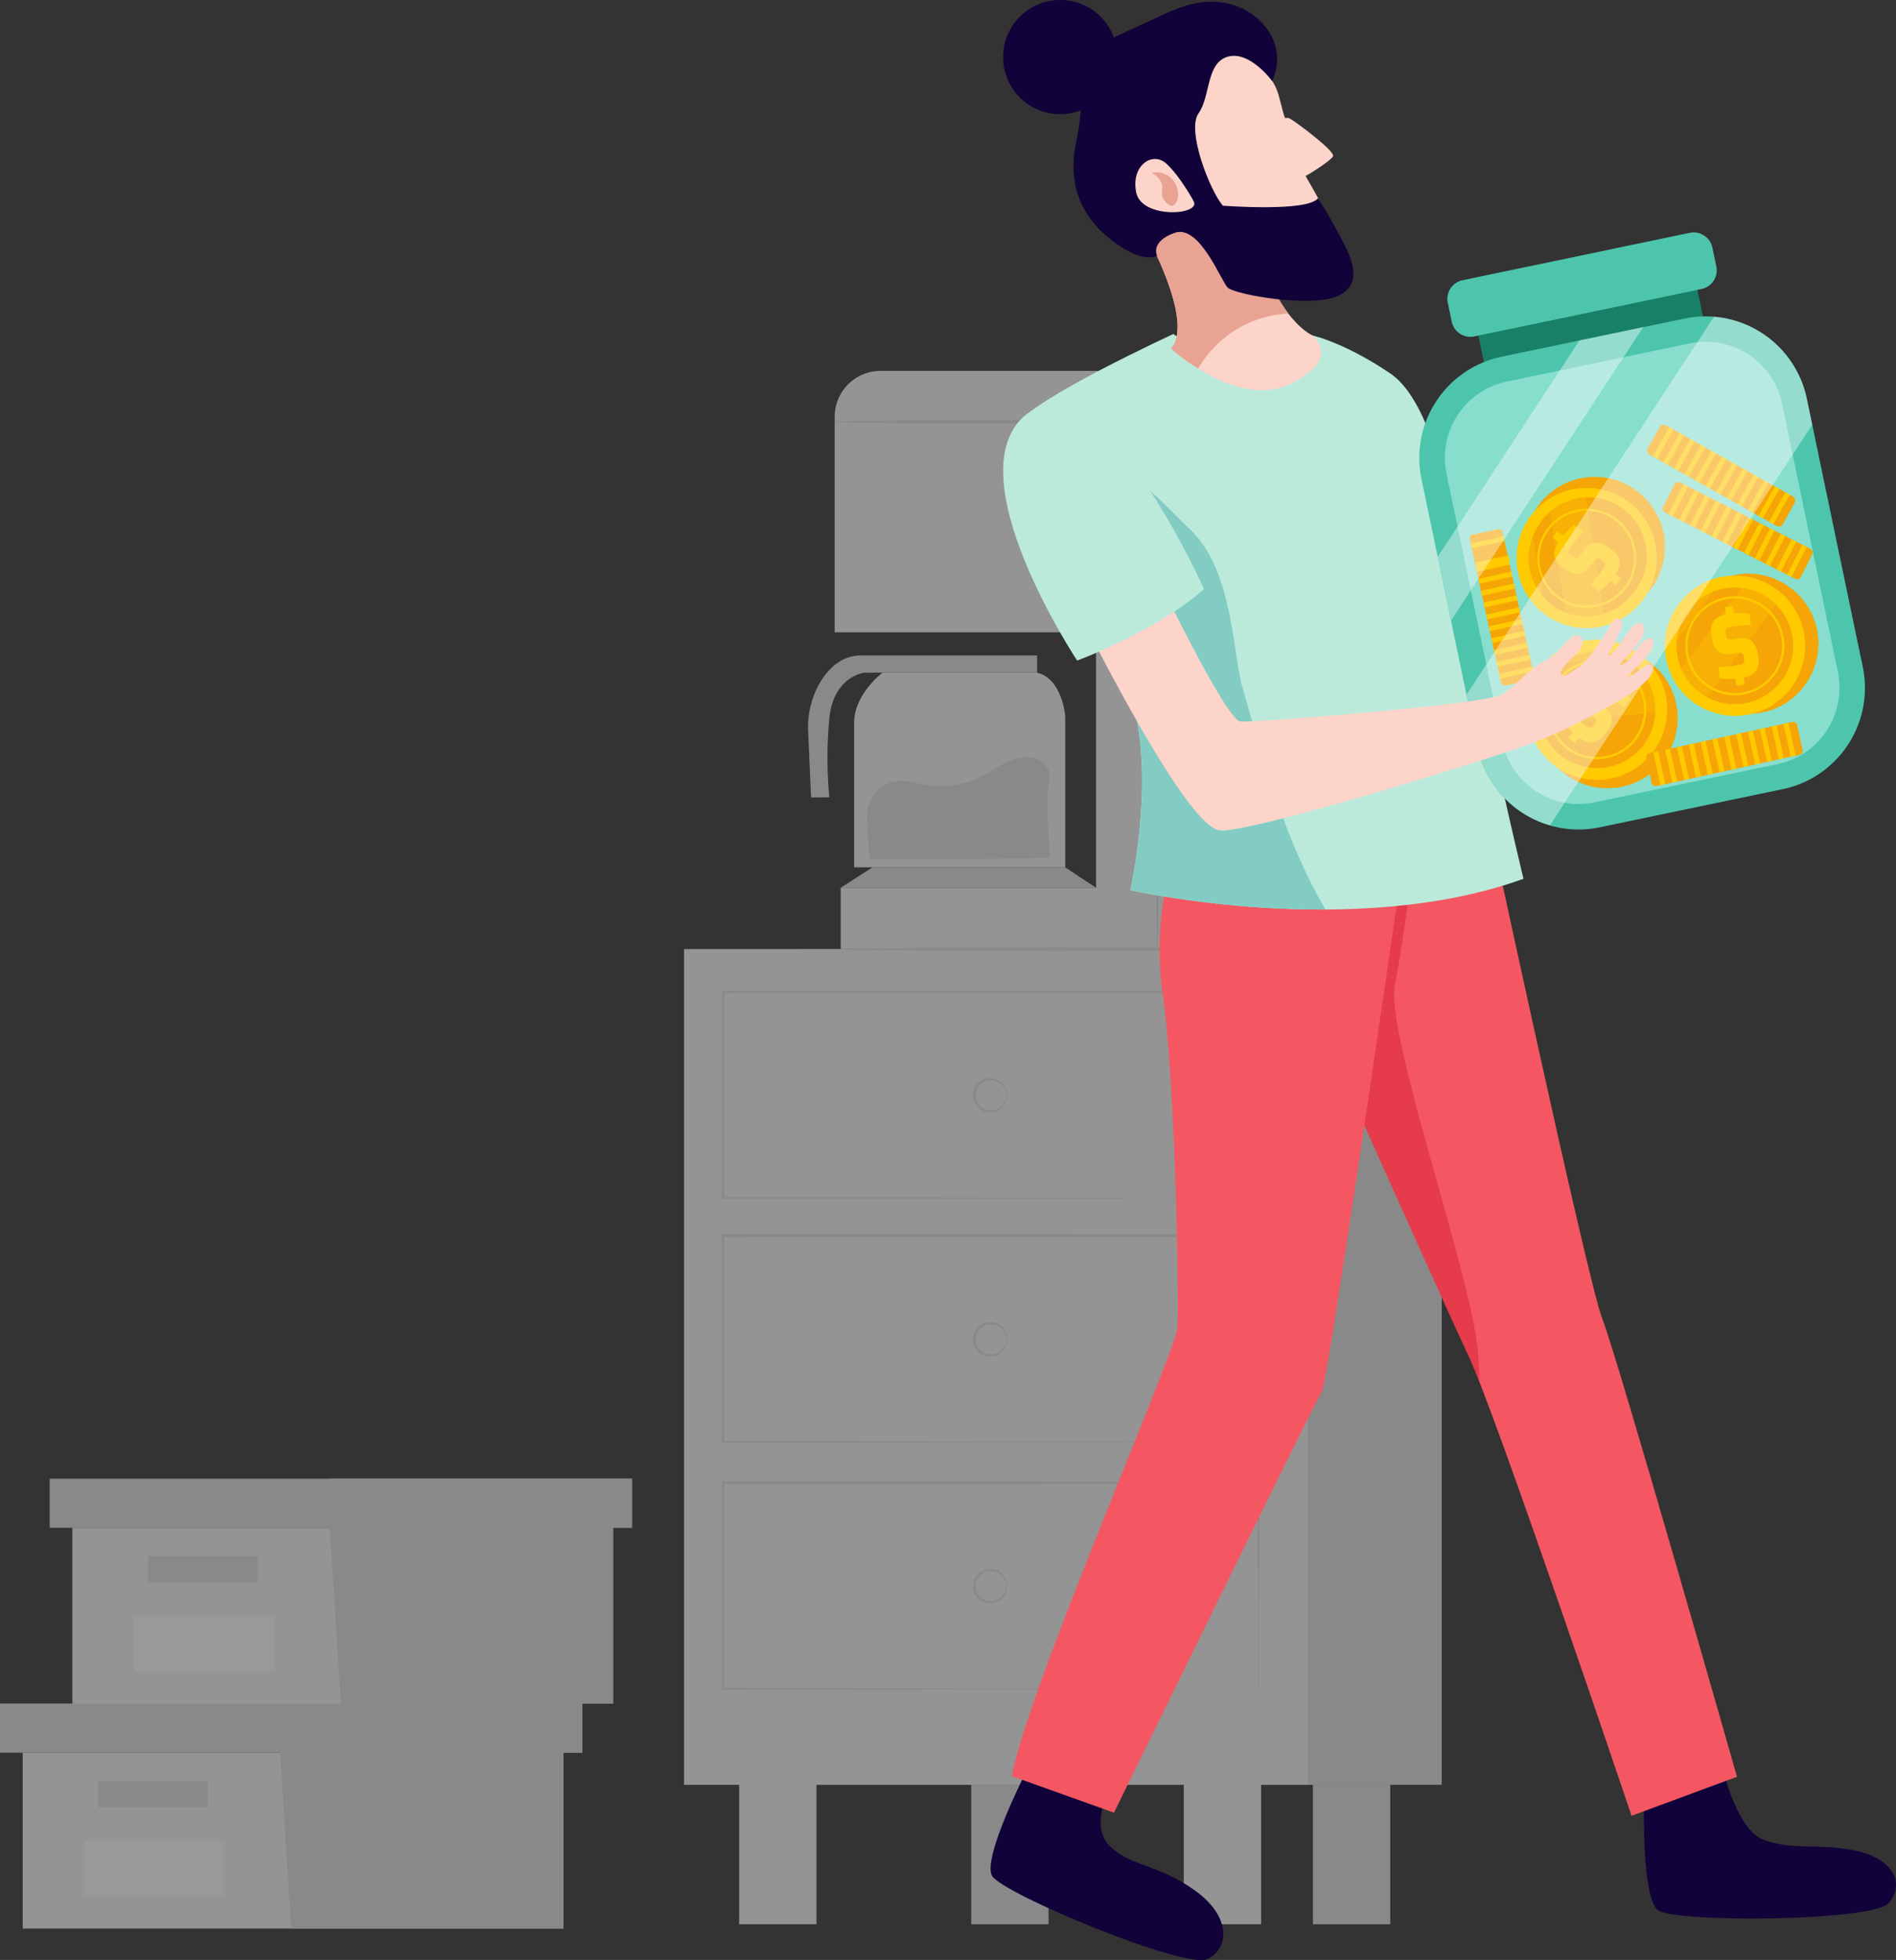 <svg xmlns="http://www.w3.org/2000/svg" xmlns:xlink="http://www.w3.org/1999/xlink" viewBox="0 0 403.51 417.06"><rect x="0" y="0" width="403.51" height="417.06" fill="#333333" stroke="none"/><defs><style>.cls-1{fill:none;}.cls-2{isolation:isolate;}.cls-3{opacity:0.5;}.cls-4{clip-path:url(#clip-path);}.cls-5{fill:#f5f5f5;}.cls-6{fill:#e0e0e0;}.cls-7{fill:#fff;}.cls-8{clip-path:url(#clip-path-2);}.cls-9{fill:#110239;}.cls-10{fill:#f45762;}.cls-11{opacity:0.35;mix-blend-mode:multiply;}.cls-12{clip-path:url(#clip-path-3);}.cls-13{fill:#c9071e;}.cls-14{fill:#fcd4ca;}.cls-15{fill:#e8a393;}.cls-16{fill:#bbeadb;}.cls-17{fill:#83ccc3;}.cls-18{fill:#198068;}.cls-19{fill:#4dc5ac;}.cls-20{fill:#87decd;}.cls-21{fill:#f5a505;}.cls-22{fill:#ffca00;}.cls-23{opacity:0.3;}.cls-23,.cls-27{mix-blend-mode:screen;}.cls-24{clip-path:url(#clip-path-4);}.cls-25{clip-path:url(#clip-path-5);}.cls-26{clip-path:url(#clip-path-6);}.cls-27{opacity:0.4;}.cls-28{clip-path:url(#clip-path-7);}</style><clipPath id="clip-path" transform="translate(0)"><rect class="cls-1" y="314.64" width="134.5" height="95.73"/></clipPath><clipPath id="clip-path-2" transform="translate(0)"><rect class="cls-1" x="145.58" y="78.92" width="161.25" height="330.54"/></clipPath><clipPath id="clip-path-3" transform="translate(0)"><rect class="cls-1" x="260.34" y="169.43" width="54.47" height="124.53"/></clipPath><clipPath id="clip-path-4" transform="translate(0)"><rect class="cls-1" x="324.95" y="137.52" width="29.84" height="16.79"/></clipPath><clipPath id="clip-path-5" transform="translate(0)"><rect class="cls-1" x="323.88" y="103.83" width="17.85" height="29.84"/></clipPath><clipPath id="clip-path-6" transform="translate(0)"><rect class="cls-1" x="354.29" y="122.67" width="25.14" height="27.73"/></clipPath><clipPath id="clip-path-7" transform="translate(0)"><rect class="cls-1" x="306" y="67.39" width="79.69" height="108.25"/></clipPath></defs><g class="cls-2"><g id="Capa_2" data-name="Capa 2"><g id="Capa_1-2" data-name="Capa 1"><g class="cls-3"><g class="cls-4"><polygon class="cls-5" points="4.83 372.95 4.83 410.37 59.55 410.37 119.91 410.37 119.91 372.95 4.83 372.95"/><polygon class="cls-6" points="0 362.49 0 372.95 123.93 372.95 123.93 362.49 59.55 362.49 0 362.49"/><polygon class="cls-6" points="61.97 410.37 119.91 410.37 119.91 372.95 123.93 372.95 123.93 362.49 59.55 362.49 59.55 371.98 61.97 410.37"/><rect class="cls-6" x="20.92" y="378.98" width="23.34" height="5.63"/><rect class="cls-7" x="17.92" y="391.66" width="29.97" height="11.9"/><polygon class="cls-5" points="15.4 325.1 15.4 362.52 70.12 362.52 130.48 362.52 130.48 325.1 15.4 325.1"/><polygon class="cls-6" points="10.57 314.64 10.57 325.1 134.5 325.1 134.5 314.64 70.12 314.64 10.57 314.64"/><polygon class="cls-6" points="72.54 362.52 130.48 362.52 130.48 325.1 134.5 325.1 134.5 314.64 70.12 314.64 70.12 324.13 72.54 362.52"/><rect class="cls-6" x="31.49" y="331.13" width="23.34" height="5.63"/><rect class="cls-7" x="28.49" y="343.81" width="29.97" height="11.89"/></g></g><g class="cls-3"><g class="cls-8"><path class="cls-5" d="M187.78,143.17s-6,4.55-6,10.58v30.81h44.93V152.37s-.63-7.9-5.91-9.2Z" transform="translate(0)"/><path class="cls-6" d="M185.17,182.89a87.2,87.2,0,0,1-.67-9.47,7.61,7.61,0,0,1,5.27-7c2.37-.65,4.85.21,7.27.62a19.3,19.3,0,0,0,11.63-1.74c3-1.51,5.8-3.86,9.18-4.17,2.21-.21,4.75.83,5.37,3a7.3,7.3,0,0,1-.06,3.12c-.71,4.76.21,10.65.21,15.22-12.58.58-25.61.17-38.2.44" transform="translate(0)"/><polygon class="cls-6" points="178.91 188.91 185.68 184.56 226.69 184.56 233.27 188.91 178.91 188.91"/><path class="cls-5" d="M177.64,88.69v45.86h55.63v54.36H178.91v13h93.78V88.69a9.76,9.76,0,0,0-9.77-9.77H187.41a9.76,9.76,0,0,0-9.77,9.77" transform="translate(0)"/><path class="cls-6" d="M272.69,89.73c0,.22-21.28.4-47.52.4s-47.53-.18-47.53-.4,21.28-.4,47.53-.4,47.52.18,47.52.4" transform="translate(0)"/><path class="cls-6" d="M246.31,202c-.23,0-.41-27.47-.41-61.35s.18-61.36.41-61.36.4,27.46.4,61.36-.18,61.35-.4,61.35" transform="translate(0)"/><path class="cls-6" d="M172.61,169.7,172,155.81a18.79,18.79,0,0,1,3-11.34c1.79-2.63,4.44-5,8.19-5h37.53v3.66H184s-6.63.7-7.5,9.78a89,89,0,0,0,0,16.75Z" transform="translate(0)"/><rect class="cls-6" x="206.7" y="379.79" width="16.45" height="29.67"/><rect class="cls-6" x="279.42" y="379.79" width="16.46" height="29.67"/><rect class="cls-6" x="170.55" y="201.95" width="136.28" height="177.84"/><rect class="cls-5" x="145.58" y="201.95" width="132.75" height="177.84"/><rect class="cls-5" x="157.31" y="379.79" width="16.45" height="29.67"/><rect class="cls-5" x="251.93" y="379.79" width="16.46" height="29.67"/><path class="cls-6" d="M267.77,359.47s0-.27,0-.78,0-1.28,0-2.27c0-2,0-4.94-.05-8.72,0-7.57-.05-18.52-.1-32.13l.19.19-113.93.08h0l.27-.27c0,15.35,0,30.18,0,43.9l-.26-.25,81.61.12,23.73.07,6.37,0,1.65,0h.57s-.18,0-.54,0l-1.62,0-6.31,0-23.67.07-81.79.12h-.26v-.26c0-13.72,0-28.55,0-43.9v-.26h.27l113.93.08H268v.18c0,13.66-.07,24.65-.1,32.24,0,3.76,0,6.68,0,8.68,0,1,0,1.72,0,2.24s0,.74,0,.74" transform="translate(0)"/><path class="cls-6" d="M214.24,337.52s-.05-.3-.2-.81a3.48,3.48,0,0,0-1.27-1.77,3.23,3.23,0,0,0-5.14,2.58,3.23,3.23,0,0,0,2.09,3,3.26,3.26,0,0,0,3.05-.41,3.48,3.48,0,0,0,1.27-1.77c.15-.51.16-.82.2-.82a1.53,1.53,0,0,1,0,.87,3.45,3.45,0,0,1-1.24,2,3.62,3.62,0,0,1-3.45.58,3.67,3.67,0,0,1,0-6.93,3.6,3.6,0,0,1,3.45.58,3.42,3.42,0,0,1,1.24,2c.1.56,0,.87,0,.86" transform="translate(0)"/><path class="cls-6" d="M267.77,306.9s0-.27,0-.79,0-1.28,0-2.27c0-2,0-4.93-.05-8.71,0-7.57-.05-18.52-.1-32.13l.19.18-113.93.09h0l.27-.27c0,15.34,0,30.17,0,43.9l-.26-.26,81.61.12,23.73.08,6.37,0h1.65l.57,0-.54,0h-1.62l-6.31,0-23.67.07-81.79.12h-.26v-.26c0-13.73,0-28.56,0-43.9v-.27h.27l113.93.08H268V263c0,13.66-.07,24.64-.1,32.24,0,3.76,0,6.68,0,8.67,0,1,0,1.72,0,2.24s0,.75,0,.75" transform="translate(0)"/><path class="cls-6" d="M214.24,285s-.05-.31-.2-.81a3.44,3.44,0,0,0-1.27-1.77,3.21,3.21,0,1,0,0,5.16,3.44,3.44,0,0,0,1.27-1.77c.15-.5.16-.81.2-.81a1.53,1.53,0,0,1,0,.87,3.48,3.48,0,0,1-1.24,2,3.6,3.6,0,0,1-3.45.57,3.66,3.66,0,0,1,0-6.92,3.6,3.6,0,0,1,3.45.57,3.48,3.48,0,0,1,1.24,2,1.53,1.53,0,0,1,0,.87" transform="translate(0)"/><path class="cls-6" d="M267.77,255s0-.28,0-.79,0-1.28,0-2.27c0-2,0-4.94-.05-8.72,0-7.57-.05-18.52-.1-32.12l.19.18-113.93.08h0l.27-.26c0,15.34,0,30.17,0,43.9l-.26-.26,81.61.12,23.73.07,6.37,0,1.65,0,.57,0h-.54l-1.62,0-6.31,0-23.67.07-81.79.12h-.26V255c0-13.73,0-28.56,0-43.9v-.27h.27l113.93.08H268v.19c0,13.65-.07,24.64-.1,32.23,0,3.77,0,6.68,0,8.68,0,1,0,1.72,0,2.24s0,.75,0,.75" transform="translate(0)"/><path class="cls-6" d="M214.24,233.09s-.05-.31-.2-.82a3.48,3.48,0,0,0-1.27-1.77,3.21,3.21,0,1,0,0,5.17A3.48,3.48,0,0,0,214,233.9c.15-.51.16-.82.2-.81s.1.3,0,.86a3.42,3.42,0,0,1-1.24,2,3.6,3.6,0,0,1-3.45.58,3.67,3.67,0,0,1,0-6.93,3.62,3.62,0,0,1,3.45.58,3.45,3.45,0,0,1,1.24,2,1.53,1.53,0,0,1,0,.87" transform="translate(0)"/><path class="cls-6" d="M271.33,202c0,.22-20.67.4-46.16.4S179,202.17,179,202s20.67-.4,46.17-.4,46.16.17,46.16.4" transform="translate(0)"/></g></g><path class="cls-9" d="M218.38,377s-9.34,18.32-7.26,22.13,41.24,20.06,45.91,17.72,4.91-9.07-2.59-14.47c-8-5.8-13.33-5-18.08-9.39s0-12.71,0-12.71Z" transform="translate(0)"/><path class="cls-9" d="M349.87,383.69s-.47,20,2.92,22.74,45.79,2.47,49.18-1.49,1.27-9.47-7.36-11.2c-7.76-1.55-13.49.08-19.5-2.35-5.27-2.12-8.12-13.79-8.12-13.79Z" transform="translate(0)"/><path class="cls-10" d="M315.59,168.85l-55.25,3.39s46.43,104.21,52.14,116.14,34.75,98,34.75,98l22.44-8.3S344.12,288.38,341,280.6s-25.42-111.75-25.42-111.75" transform="translate(0)"/><g class="cls-11"><g class="cls-12"><path class="cls-13" d="M296.86,209.63c1.8-9.25,3.07-21.25,5.08-30.46.8-3.65,5.9-3.83,6.29-7.47a10.34,10.34,0,0,1-2.21-2.27l-45.68,2.81s46.43,104.21,52.14,116.14c.56,1.18,1.36,3.11,2.33,5.58q0-3-.25-6c-1.2-16.08-19.74-67.84-17.7-78.34" transform="translate(0)"/></g></g><path class="cls-10" d="M300,173.51H252.82s-8.3,17.12-5.44,37.35,3.54,66.45,3.2,71.64S219,358.58,215.33,377.94l21.75,7.78S280,298.06,281.35,296,300,173.51,300,173.51" transform="translate(0)"/><path class="cls-14" d="M313.25,152.51S322.59,166,329.08,165,375,136.68,375,136.68l-3.63-8.81s-36.05,24.64-39.68,23.6-8.3-10.9-8.3-10.9Z" transform="translate(0)"/><path class="cls-15" d="M313.25,152.51S322.59,166,329.08,165,375,136.68,375,136.68l-3.63-8.81s-36.05,24.64-39.68,23.6-8.3-10.9-8.3-10.9Z" transform="translate(0)"/><path class="cls-16" d="M240.55,189.42s47.37,10.72,83.68-2.42c0,0-8.12-33.54-11-52.22s-6.65-48.07-17.37-55.33S278,71.07,278,71.07s-2.07,7-8.56,8.55-19.71-8.55-19.71-8.55S219.62,84.92,216.2,90.54c-7,11.49,21.06,43.29,25.21,60.15s-.86,38.73-.86,38.73" transform="translate(0)"/><path class="cls-17" d="M264.44,146.35c-2.2-7.71-2-24.93-11.11-33.64-5.27-5-11.71-12.83-19.54-14.18-9.45-1.64-10.06.32-18.52-1.64,1.76,14.25,22.6,39.43,26.14,53.8,4.15,16.86-.86,38.73-.86,38.73a206.12,206.12,0,0,0,41.56,4.12c-8.52-14.39-13.3-31.89-17.67-47.19" transform="translate(0)"/><path class="cls-14" d="M243.75,49.54s10.63,18.93,5.44,24.64c0,0,14.27,13,25.42,7.52s4.68-10.34,4.68-10.34S271.5,68,267.61,51.61s-23.86-2.07-23.86-2.07" transform="translate(0)"/><path class="cls-15" d="M255,78.43A23.45,23.45,0,0,1,274.2,66.72c-2.27-3-4.83-7.71-6.59-15.11-3.89-16.34-23.86-2.07-23.86-2.07s10.63,18.93,5.44,24.64A44.15,44.15,0,0,0,255,78.43" transform="translate(0)"/><path class="cls-9" d="M237.78,12.06A12.15,12.15,0,1,1,225.63,0a12.11,12.11,0,0,1,12.15,12.06" transform="translate(0)"/><path class="cls-14" d="M262.45,11.15s7.88,2.34,9.7,9.21.9,4,2.46,4.93,9.73,7,9.08,8-4.8,3.63-5.84,4.15c0,0,1.82,3.11,4.15,7.39s-12.84,9.6-18.15,7.65S245.3,42.15,244.78,29.44s5.26-22,17.67-18.29" transform="translate(0)"/><path class="cls-9" d="M230.3,11.15s9.84-4.67,14.45-6.74,10-5.19,16.72-3.63,12.86,8.54,9.28,16.46c0,0-4.79-6.52-9.45-5.18s-3.64,8.43-6.23,12.06,2.42,16.48,5.19,19.65c0,0,18,1.4,20.25-1.6,0,0,1.62,2.44,4,6.85s6.22,10.76.64,13.75-22.43-.13-23.86-1.56-6-13.52-11.28-11.67-3.77,4.87-3.77,4.87-3.23,2.13-10.62-4.09-8-14-6.49-20.62,1.26-17.64,1.21-18.55" transform="translate(0)"/><path class="cls-14" d="M254,42.75s-2.93-5.42-5.86-8-7.5.51-6.33,6.22,14,4.82,12.19,1.83" transform="translate(0)"/><path class="cls-15" d="M245,36.81a4.55,4.55,0,0,1,4.91,1.89c1.77,2.6.38,6.32-1.46,4.66s-.91-2.82-1.13-4A3.75,3.75,0,0,0,245,36.81" transform="translate(0)"/><path class="cls-14" d="M373.46,135.1c.85-.55,2,.05,3.49,1.33-1.93-2.4-4.23-4.89-2-5.22s3.71,3.07,5.3,4.12c-.85-1.18-5.87-4.67-3.92-7.29,1.17-1.56,6.54,4.54,7.65,5.75-1.05-1-5.57-5.75-3.17-6.74,2.17-.88,5.27,3.2,6.81,4.5,1.13.95,2.72,1.74,3,3.3.52,3-3.91,5.11-6.21,5.75a11.9,11.9,0,0,1-9.05-1.52c-1.56-.91-2.76-3.42-1.91-4" transform="translate(0)"/><rect class="cls-18" x="314.44" y="60.4" width="47.61" height="15.18" transform="translate(-6.76 70.5) rotate(-11.78)"/><path class="cls-19" d="M396.44,141.92a22,22,0,0,1-17,26l-39,8.13a22,22,0,0,1-26-17l-11.92-57.13a22,22,0,0,1,17-26l39-8.13a22,22,0,0,1,26,17Z" transform="translate(0)"/><path class="cls-20" d="M339.35,170.74a16.57,16.57,0,0,1-19.59-12.82l-11.92-57.14A16.57,16.57,0,0,1,320.67,81.2l39-8.13a16.58,16.58,0,0,1,19.59,12.82L391.14,143a16.58,16.58,0,0,1-12.82,19.59Z" transform="translate(0)"/><path class="cls-21" d="M330.54,143.45a14.92,14.92,0,0,0,2.17,21l18.82-23.16a14.91,14.91,0,0,0-21,2.17" transform="translate(0)"/><path class="cls-21" d="M353.7,162.27a15.06,15.06,0,0,1-3.36,3,14.67,14.67,0,0,1-5.82,2.27,15,15,0,0,1-9.46-1.57,15.52,15.52,0,0,1-2.35-1.57l18.82-23.16c.26.21.51.43.76.66a14.93,14.93,0,0,1,1.41,20.33" transform="translate(0)"/><path class="cls-22" d="M349.28,139.45a14.92,14.92,0,1,0,2.17,21,14.92,14.92,0,0,0-2.17-21" transform="translate(0)"/><path class="cls-21" d="M330.24,143.2a12.42,12.42,0,0,0,1.81,17.47L347.7,141.4a12.41,12.41,0,0,0-17.46,1.8" transform="translate(0)"/><path class="cls-21" d="M347.7,141.4l-15.65,19.27A12.41,12.41,0,0,0,347.7,141.4" transform="translate(0)"/><path class="cls-22" d="M333.23,159.2A10.53,10.53,0,1,1,348,157.67a10.54,10.54,0,0,1-14.81,1.53m13-16a10.06,10.06,0,1,0,1.46,14.15,10.08,10.08,0,0,0-1.46-14.15" transform="translate(0)"/><path class="cls-22" d="M338.42,145.58c1.69-2,3.49-1.67,5.11-.43l1-1.23,1.36,1.13-1,1.23a12.56,12.56,0,0,1,2.12,2.47l-1.49,1.83c-.81-.79-2.29-2.11-3-2.69s-1.29-1-1.94-.17l-.29.35c-.51.62-.46,1.08.31,1.7l1.15.95c2.12,1.74,1.14,3.84.19,5l-.49.6c-2,2.43-3.9,1.8-5.32.63l-1,1.17L333.81,157l1-1.19a9.82,9.82,0,0,1-2.16-2.5l1.5-1.81c.53.51,1.86,1.76,3.19,2.85.61.5,1.21.75,1.72.14l.34-.42c.42-.51.51-.95-.19-1.53l-1.11-.91a3.35,3.35,0,0,1-.39-5.15Z" transform="translate(0)"/><g class="cls-23"><g class="cls-24"><path class="cls-22" d="M346.21,137.52,330.9,139.1a15.21,15.21,0,0,0-2.59,2.49l20.95-2.16a15.08,15.08,0,0,0-3.05-1.91" transform="translate(0)"/><path class="cls-22" d="M352.73,143.45l-27,2.79a15,15,0,0,0-.41,8.08l29.47-3a15,15,0,0,0-2.06-7.82" transform="translate(0)"/></g></g><path class="cls-21" d="M330.6,128.46a14.92,14.92,0,0,0,20.85-3.25l-24.1-17.6a14.92,14.92,0,0,0,3.25,20.85" transform="translate(0)"/><path class="cls-21" d="M348.2,104.36a14.89,14.89,0,0,1,3.25,20.85l-24.1-17.6c.2-.27.41-.54.62-.8a14.92,14.92,0,0,1,20.23-2.45" transform="translate(0)"/><path class="cls-22" d="M325.64,109.94a14.92,14.92,0,1,0,20.85-3.24,14.94,14.94,0,0,0-20.85,3.24" transform="translate(0)"/><path class="cls-21" d="M330.37,128.77a12.4,12.4,0,0,0,17.34-2.7l-20-14.64a12.42,12.42,0,0,0,2.7,17.34" transform="translate(0)"/><path class="cls-21" d="M327.67,111.43l20,14.64a12.41,12.41,0,1,0-20-14.64" transform="translate(0)"/><path class="cls-22" d="M346.2,125a10.53,10.53,0,1,1-2.3-14.72A10.55,10.55,0,0,1,346.2,125m-16.63-12.15a10.06,10.06,0,1,0,14.06-2.19,10.06,10.06,0,0,0-14.06,2.19" transform="translate(0)"/><path class="cls-22" d="M332.32,120.48c-2.12-1.58-1.84-3.41-.68-5.08l-1.28-1,1-1.42,1.3,1a12.43,12.43,0,0,1,2.35-2.25l1.9,1.4c-.74.85-2,2.4-2.53,3.13s-.89,1.33-.07,1.94l.37.27c.64.48,1.1.4,1.68-.39l.88-1.2c1.63-2.21,3.78-1.33,5-.45l.62.46c2.53,1.86,2,3.8.91,5.28l1.22.9L344,124.49l-1.24-.91a9.78,9.78,0,0,1-2.39,2.28l-1.88-1.39c.48-.57,1.66-2,2.68-3.35.47-.63.69-1.24.05-1.72l-.43-.32c-.54-.39-1-.47-1.52.27l-.85,1.16c-2,2.66-4.31,1.25-5.13.65Z" transform="translate(0)"/><g class="cls-23"><g class="cls-25"><path class="cls-22" d="M323.88,113.11l2.36,15.21a15.06,15.06,0,0,0,2.63,2.46L325.62,110a14.94,14.94,0,0,0-1.74,3.14" transform="translate(0)"/><path class="cls-22" d="M329.46,106.29l4.17,26.82a14.92,14.92,0,0,0,8.09,0l-4.56-29.28a15.14,15.14,0,0,0-7.7,2.46" transform="translate(0)"/></g></g><path class="cls-21" d="M357.32,139.22a14.92,14.92,0,0,0,17,12.52l-4.47-29.51a14.93,14.93,0,0,0-12.52,17" transform="translate(0)"/><path class="cls-21" d="M386.83,134.75a14.93,14.93,0,0,1-9.77,16.31,16.5,16.5,0,0,1-2.75.68l-4.47-29.51c.33,0,.67-.09,1-.12a15,15,0,0,1,16,12.64" transform="translate(0)"/><path class="cls-22" d="M367,122.67a14.92,14.92,0,1,0,17,12.51,14.91,14.91,0,0,0-17-12.51" transform="translate(0)"/><path class="cls-21" d="M356.94,139.28a12.41,12.41,0,0,0,14.13,10.41l-3.72-24.54a12.41,12.41,0,0,0-10.41,14.13" transform="translate(0)"/><path class="cls-21" d="M367.35,125.15l3.72,24.54a12.41,12.41,0,0,0-3.72-24.54" transform="translate(0)"/><path class="cls-22" d="M370.79,147.83a10.53,10.53,0,1,1,8.83-12,10.53,10.53,0,0,1-8.83,12m-3.09-20.36a10.06,10.06,0,1,0,11.46,8.45,10.08,10.08,0,0,0-11.46-8.45" transform="translate(0)"/><path class="cls-22" d="M364.21,134.83c-.38-2.63,1.11-3.71,3.12-4.07l-.24-1.58,1.75-.25.23,1.59a12.7,12.7,0,0,1,3.26.08l.35,2.34c-1.13.07-3.1.27-4,.41-1.06.14-1.57.3-1.42,1.31l.06.46c.12.79.49,1,1.46.91l1.47-.22c2.73-.39,3.62,1.75,3.84,3.22l.1.77c.46,3.11-1.29,4.09-3.11,4.36l.22,1.5-1.74.25-.23-1.52a9.69,9.69,0,0,1-3.3-.09l-.34-2.32c.74,0,2.56-.19,4.27-.44.77-.12,1.37-.39,1.25-1.18l-.07-.53c-.1-.66-.36-1-1.26-.89l-1.42.21c-3.29.48-3.93-2.18-4.08-3.19Z" transform="translate(0)"/><g class="cls-23"><g class="cls-26"><path class="cls-22" d="M363.48,123.64,354.35,136a14.93,14.93,0,0,0,.1,3.59l12.49-17a15.27,15.27,0,0,0-3.46,1" transform="translate(0)"/><path class="cls-22" d="M372.26,122.81l-16.11,21.84a15,15,0,0,0,5.7,5.75l17.58-23.86a15.07,15.07,0,0,0-7.17-3.73" transform="translate(0)"/></g></g><path class="cls-21" d="M313.49,113.76l5.23-1.14a.9.9,0,0,1,1.08.7l6.63,30.34a.91.91,0,0,1-.7,1.09l-5.22,1.13a.89.89,0,0,1-1.07-.7l-6.63-30.34a.9.9,0,0,1,.68-1.08" transform="translate(0)"/><rect class="cls-22" x="319.07" y="142.57" width="7.16" height="1.06" transform="translate(-23.11 72.17) rotate(-12.32)"/><polygon class="cls-22" points="318.48 140.83 325.48 139.31 325.71 140.34 318.71 141.87 318.48 140.83"/><rect class="cls-22" x="317.97" y="137.54" width="7.16" height="1.06" transform="translate(-22.1 72.04) rotate(-12.36)"/><polygon class="cls-22" points="317.39 135.8 324.38 134.27 324.61 135.3 317.61 136.83 317.39 135.8"/><polygon class="cls-22" points="316.83 133.28 323.83 131.75 324.06 132.79 317.06 134.31 316.83 133.28"/><rect class="cls-22" x="316.32" y="129.99" width="7.16" height="1.06" transform="translate(-20.46 71.15) rotate(-12.3)"/><rect class="cls-22" x="315.76" y="127.46" width="7.17" height="1.06" transform="translate(-19.92 70.89) rotate(-12.29)"/><rect class="cls-22" x="315.21" y="124.94" width="7.17" height="1.06" transform="translate(-19.7 72.62) rotate(-12.61)"/><rect class="cls-22" x="314.66" y="122.42" width="7.17" height="1.06" transform="translate(-18.97 71.13) rotate(-12.39)"/><rect class="cls-22" x="314.11" y="119.9" width="7.17" height="1.06" transform="translate(-18.5 71.36) rotate(-12.46)"/><rect class="cls-22" x="313.55" y="117.38" width="7.17" height="1.06" transform="matrix(0.98, -0.21, 0.21, 0.98, -17.87, 70.49)"/><rect class="cls-22" x="313" y="114.86" width="7.17" height="1.06" transform="translate(-17.32 70.11) rotate(-12.3)"/><path class="cls-21" d="M382,106.92l-2.61,4.66a.92.92,0,0,1-1.25.35L351,96.73a.92.92,0,0,1-.35-1.25l2.62-4.66a.89.89,0,0,1,1.23-.34l27.09,15.2a.92.92,0,0,1,.35,1.24" transform="translate(0)"/><rect class="cls-22" x="350.39" y="93.73" width="7.16" height="1.06" transform="translate(98.54 356.82) rotate(-60.7)"/><polygon class="cls-22" points="358.43 92.66 354.92 98.9 354 98.39 357.51 92.14 358.43 92.66"/><polygon class="cls-22" points="360.67 93.92 357.17 100.17 356.25 99.64 359.75 93.4 360.67 93.92"/><polygon class="cls-22" points="362.92 95.18 359.42 101.43 358.5 100.91 362 94.67 362.92 95.18"/><rect class="cls-22" x="359.38" y="98.78" width="7.16" height="1.06" transform="translate(98.83 367.33) rotate(-60.72)"/><polygon class="cls-22" points="367.41 97.71 363.91 103.95 362.99 103.43 366.49 97.19 367.41 97.71"/><polygon class="cls-22" points="366.17 105.22 365.24 104.7 368.75 98.45 369.68 98.97 366.17 105.22"/><polygon class="cls-22" points="368.42 106.48 367.49 105.96 371 99.71 371.93 100.23 368.42 106.48"/><rect class="cls-22" x="368.37" y="103.83" width="7.17" height="1.07" transform="translate(98.69 377.43) rotate(-60.65)"/><rect class="cls-22" x="370.62" y="105.09" width="7.17" height="1.06" transform="translate(99.12 380.42) rotate(-60.73)"/><polygon class="cls-22" points="375.16 110.27 374.24 109.75 377.75 103.5 378.68 104.02 375.16 110.27"/><polygon class="cls-22" points="377.41 111.53 376.49 111.01 380 104.76 380.92 105.28 377.41 111.53"/><path class="cls-21" d="M353.94,107.85l2.43-4.77a.91.91,0,0,1,1.23-.4l27.67,14.1a.91.91,0,0,1,.4,1.23l-2.43,4.76a.91.91,0,0,1-1.22.39l-27.67-14.1a.9.9,0,0,1-.41-1.21" transform="translate(0)"/><rect class="cls-22" x="378.86" y="118.83" width="7.16" height="1.06" transform="translate(102.5 405.96) rotate(-63.01)"/><rect class="cls-22" x="376.57" y="117.66" width="7.16" height="1.06" transform="translate(102.13 403.12) rotate(-62.97)"/><rect class="cls-22" x="374.27" y="116.49" width="7.16" height="1.06" transform="translate(102.18 400.69) rotate(-63.03)"/><polygon class="cls-22" points="373.46 118.8 376.71 112.41 377.65 112.9 374.4 119.28 373.46 118.8"/><rect class="cls-22" x="369.68" y="114.15" width="7.16" height="1.06" transform="translate(101.83 395.39) rotate(-63.04)"/><polygon class="cls-22" points="368.87 116.46 372.12 110.08 373.06 110.56 369.81 116.94 368.87 116.46"/><polygon class="cls-22" points="369.81 108.9 370.76 109.38 367.5 115.77 366.56 115.29 369.81 108.9"/><rect class="cls-22" x="362.77" y="110.64" width="7.17" height="1.06" transform="translate(101.21 387.35) rotate(-63.05)"/><rect class="cls-22" x="360.48" y="109.46" width="7.17" height="1.06" transform="translate(100.43 384.1) rotate(-62.93)"/><rect class="cls-22" x="358.18" y="108.29" width="7.17" height="1.06" transform="translate(100.67 381.85) rotate(-63.02)"/><rect class="cls-22" x="355.88" y="107.12" width="7.17" height="1.06" transform="translate(99.65 378.39) rotate(-62.85)"/><polygon class="cls-22" points="358.32 103.05 359.27 103.53 356.01 109.92 355.07 109.43 358.32 103.05"/><path class="cls-21" d="M382.48,154.31l1.15,5.23a.92.92,0,0,1-.7,1.09l-30.34,6.63a.93.93,0,0,1-1.09-.7l-1.14-5.23a.91.91,0,0,1,.7-1.07l30.34-6.63a.9.9,0,0,1,1.08.68" transform="translate(0)"/><polygon class="cls-22" points="352.89 159.86 354.42 166.86 353.39 167.08 351.86 160.09 352.89 159.86"/><polygon class="cls-22" points="355.42 159.31 356.94 166.31 355.91 166.53 354.38 159.54 355.42 159.31"/><polygon class="cls-22" points="357.93 158.76 359.46 165.75 358.42 165.98 356.89 158.99 357.93 158.76"/><polygon class="cls-22" points="360.45 158.22 361.98 165.21 360.94 165.43 359.41 158.43 360.45 158.22"/><polygon class="cls-22" points="362.96 157.66 364.5 164.65 363.46 164.88 361.93 157.89 362.96 157.66"/><rect class="cls-22" x="365.2" y="157.14" width="1.06" height="7.16" transform="translate(-25.86 81.66) rotate(-12.31)"/><polygon class="cls-22" points="369.54 163.55 368.5 163.78 366.97 156.78 368 156.55 369.54 163.55"/><rect class="cls-22" x="370.24" y="156.03" width="1.06" height="7.17" transform="translate(-25.75 84) rotate(-12.5)"/><rect class="cls-22" x="372.76" y="155.48" width="1.06" height="7.17" transform="translate(-25.37 83.48) rotate(-12.34)"/><rect class="cls-22" x="375.29" y="154.93" width="1.06" height="7.17" transform="translate(-25.33 84.69) rotate(-12.44)"/><polygon class="cls-22" points="379.62 161.35 378.58 161.57 377.05 154.57 378.09 154.35 379.62 161.35"/><polygon class="cls-22" points="382.14 160.8 381.1 161.03 379.57 154.02 380.61 153.8 382.14 160.8"/><path class="cls-19" d="M362.13,61.5,313.76,71.59a4.06,4.06,0,0,1-4.8-3.15l-.84-4a4.06,4.06,0,0,1,3.15-4.81l48.36-10.09a4.07,4.07,0,0,1,4.8,3.15l.84,4a4.05,4.05,0,0,1-3.14,4.8" transform="translate(0)"/><g class="cls-27"><g class="cls-28"><polygon class="cls-7" points="336.14 72.44 306 118.47 308.83 132.02 349.7 69.61 336.14 72.44"/><path class="cls-7" d="M384.52,84.79a22,22,0,0,0-19.74-17.4L312.12,147.8,314.46,159a22,22,0,0,0,15.4,16.62l55.83-85.26Z" transform="translate(0)"/></g></g><path class="cls-14" d="M247.64,125.53s13.48,27.75,16.34,28,52-3.63,55.56-5.7c2.08-1.21,3.67-3,5.49-4.57a27,27,0,0,1,2.55-2,30,30,0,0,0,3.17-1.79c.76-.64,3.44-4.63,5-4.25,1.2.3,1.1,1.21.88,2.18-.27,1.24-2,2.42-2.8,3.31-.48.51-1.89,1.94-1.64,2.75.33,1.11,2.77-.82,3.32-1.17a9.82,9.82,0,0,0,2.27-2,33.64,33.64,0,0,0,2.07-2.76c.4-.57.78-1.19,1.16-1.76.65-1,1.22-1.83,1.78-2.85.43-.76,1.1-1.64,2.07-1.12s0,2.38-.41,3.16a27.08,27.08,0,0,0-1.2,2.49c-.24.57-1.18,1.54-.86,2.21a13.48,13.48,0,0,0,2.69-3.08c.5-.66,3-4.79,4.17-4,1.82,1.28-.36,4-1.21,5.13a12.47,12.47,0,0,1-1.88,2.09c-.31.26-1.67,1.71-1.42,1.69,1.73-.17,3-2.79,4.05-4,.67-.77,2.78-3,3.07-.77a3.45,3.45,0,0,1-.9,2.34,12,12,0,0,1-2.71,2.93,9.77,9.77,0,0,0-1.76,2c1.29,0,3.84-3.32,5-2.44.76.57-.07,2.15-.49,2.62-3,3.34-7.53,5.57-11.41,7.68A119.17,119.17,0,0,1,326.48,158c-6.37,2.52-60.43,19.45-66.91,18.68S236,142.72,231,133.09s16.6-7.56,16.6-7.56" transform="translate(0)"/><path class="cls-16" d="M229.22,140.57s17.12-6.34,27-15.23c0,0-22.08-49.61-37.76-37.16s10.78,52.39,10.78,52.39" transform="translate(0)"/></g></g></g></svg>